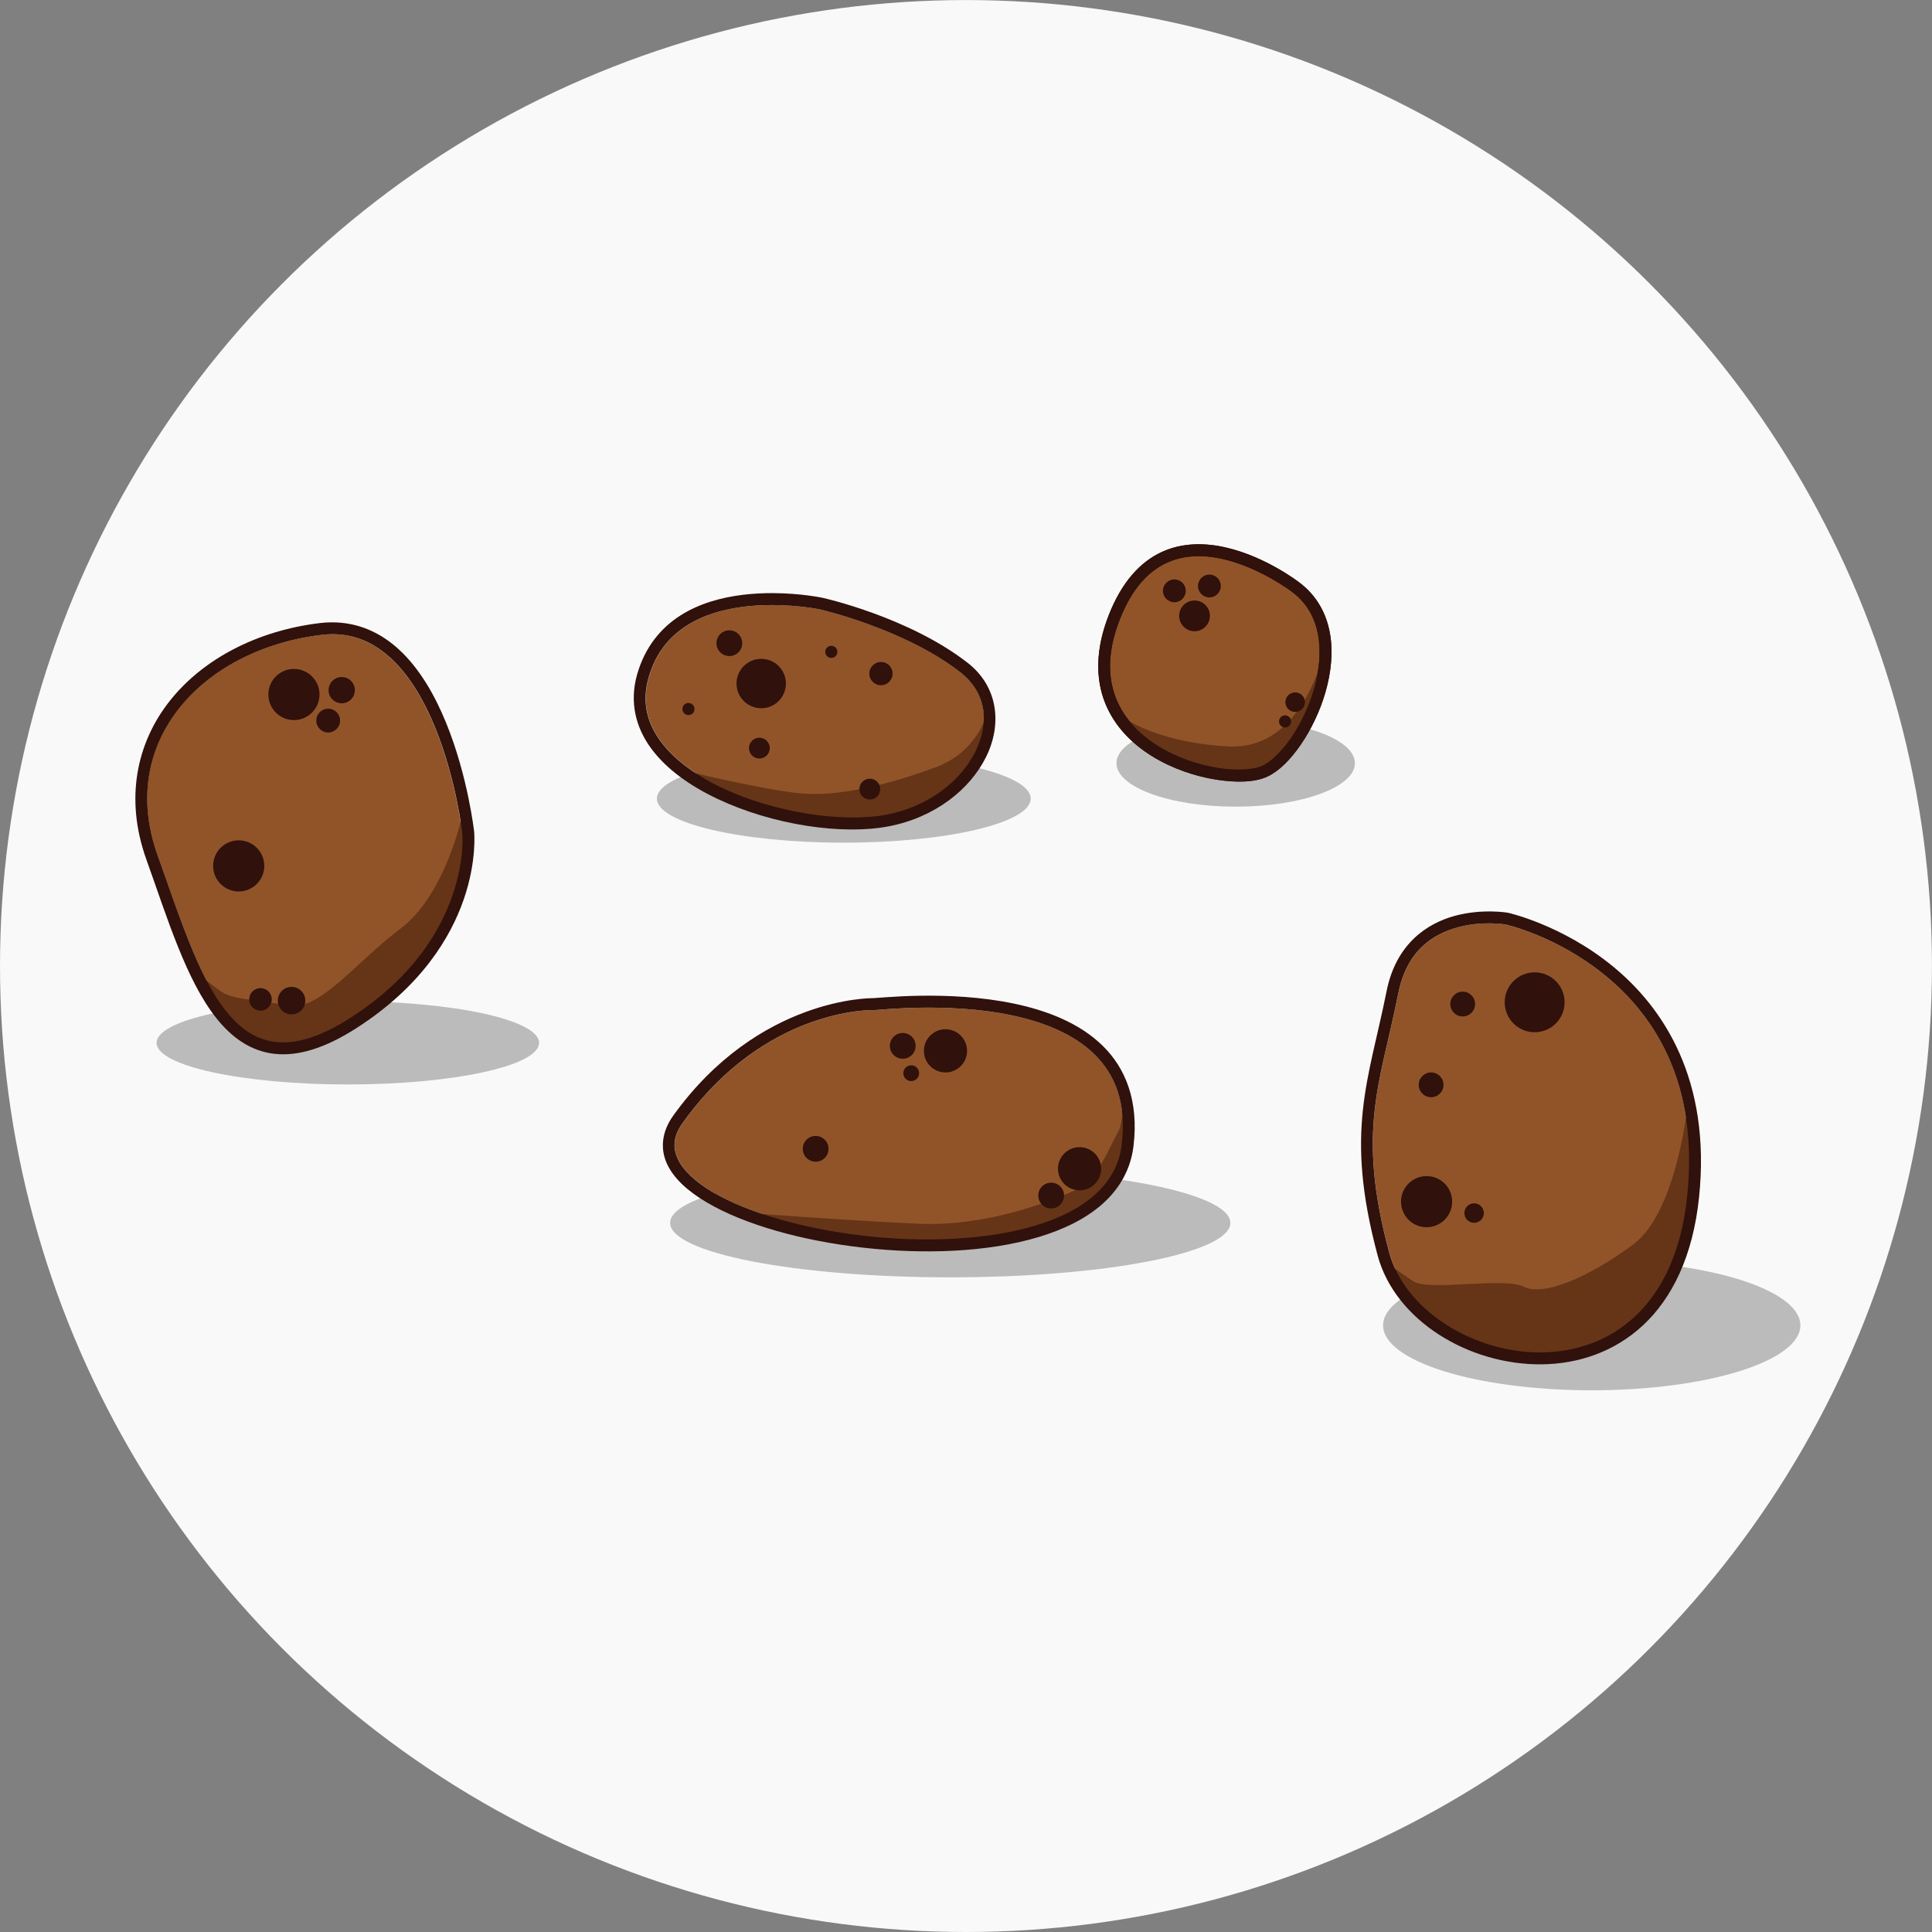 <svg width="174.09" height="174.09" version="1.1" viewBox="0 0 46.061 46.061" xmlns="http://www.w3.org/2000/svg">
 <rect x="0" y="0" width="46.061" height="46.061" fill="#808080" stroke="none"/>
 <g transform="translate(-106.28 -71.075)">
  <circle cx="129.31" cy="94.106" r="23.03" fill="#f9f9f9"/>
  <g transform="matrix(.633 0 0 .633 47.867 33.626)">
   <g>
    <ellipse cx="128.07" cy="105.22" rx="10.55" ry="2.05" opacity=".252"/>
    <ellipse cx="138.82" cy="87.906" rx="4.49" ry="1.637" opacity=".252"/>
    <ellipse cx="124.06" cy="89.239" rx="7.039" ry="1.66" opacity=".252"/>
    <ellipse cx="105.38" cy="98.439" rx="7.203" ry="1.567" opacity=".252"/>
    <ellipse cx="152.23" cy="109.08" rx="7.858" ry="2.444" opacity=".252"/>
   </g>
   <g shape-rendering="auto">
    <path d="m138.43 79.778c-0.767-0.173-1.618-0.189-2.408 0.18s-1.498 1.118-1.994 2.398c-0.496 1.282-0.481 2.375-0.135 3.26 0.346 0.885 1.011 1.553 1.777 2.027 0.766 0.474 1.636 0.76 2.418 0.883 0.782 0.123 1.471 0.099 1.932-0.119 0.442-0.209 0.869-0.644 1.254-1.205 0.385-0.561 0.721-1.253 0.93-1.984 0.209-0.732 0.293-1.505 0.16-2.228-0.133-0.723-0.49-1.395-1.145-1.887 0 0-1.254-0.979-2.789-1.324z" color="#000000" color-rendering="auto" dominant-baseline="auto" fill="#30110b" image-rendering="auto" solid-color="#000000" style="font-feature-settings:normal;font-variant-alternates:normal;font-variant-caps:normal;font-variant-ligatures:normal;font-variant-numeric:normal;font-variant-position:normal;isolation:auto;mix-blend-mode:normal;shape-padding:0;text-decoration-color:#000000;text-decoration-line:none;text-decoration-style:solid;text-indent:0;text-orientation:mixed;text-transform:none;white-space:normal"/>
    <g fill="#915429">
     <path d="m126.96 97.114c0.973-0.014 2.219 0.035 3.416 0.285 1.197 0.25 2.338 0.701 3.119 1.463 0.781 0.762 1.227 1.828 1.035 3.416-0.092 0.766-0.447 1.381-1.012 1.885-0.564 0.504-1.342 0.891-2.256 1.164-1.828 0.547-4.195 0.635-6.438 0.379-2.242-0.256-4.362-0.857-5.693-1.643-0.665-0.393-1.126-0.831-1.322-1.262-0.196-0.43-0.168-0.854 0.193-1.357 3.116-4.341 7.146-4.238 7.146-4.238h6e-3c0.108 0 0.279-0.02 0.59-0.041s0.728-0.044 1.215-0.051z" color="#000000" color-rendering="auto" dominant-baseline="auto" image-rendering="auto" solid-color="#000000" style="font-feature-settings:normal;font-variant-alternates:normal;font-variant-caps:normal;font-variant-ligatures:normal;font-variant-numeric:normal;font-variant-position:normal;isolation:auto;mix-blend-mode:normal;shape-padding:0;text-decoration-color:#000000;text-decoration-line:none;text-decoration-style:solid;text-indent:0;text-orientation:mixed;text-transform:none;white-space:normal"/>
     <path d="m148.99 93.98c0.016 0.004 1.931 0.433 3.748 1.92 1.825 1.493 3.536 4.02 3.09 8.312-0.222 2.139-0.967 3.596-1.961 4.527-0.994 0.931-2.247 1.346-3.523 1.359-2.553 0.027-5.154-1.58-5.742-3.772-1.235-4.603-0.34-6.33 0.344-9.75 0.324-1.621 1.308-2.236 2.244-2.49 0.937-0.254 1.801-0.107 1.801-0.107z" color="#000000" color-rendering="auto" dominant-baseline="auto" image-rendering="auto" solid-color="#000000" style="font-feature-settings:normal;font-variant-alternates:normal;font-variant-caps:normal;font-variant-ligatures:normal;font-variant-numeric:normal;font-variant-position:normal;isolation:auto;mix-blend-mode:normal;shape-padding:0;text-decoration-color:#000000;text-decoration-line:none;text-decoration-style:solid;text-indent:0;text-orientation:mixed;text-transform:none;white-space:normal"/>
     <path d="m138.33 80.215c1.407 0.317 2.615 1.24 2.615 1.24v2e-3h2e-3c0.563 0.422 0.858 0.98 0.975 1.613s0.044 1.342-0.15 2.023c-0.195 0.681-0.511 1.334-0.867 1.853-0.356 0.519-0.759 0.902-1.078 1.053-0.301 0.142-0.941 0.197-1.668 0.082-0.727-0.115-1.547-0.384-2.252-0.82-0.705-0.437-1.295-1.034-1.598-1.809-0.302-0.774-0.328-1.735 0.137-2.936 0.465-1.202 1.094-1.84 1.768-2.154 0.674-0.314 1.414-0.307 2.117-0.148z" color="#000000" color-rendering="auto" dominant-baseline="auto" image-rendering="auto" solid-color="#000000" style="font-feature-settings:normal;font-variant-alternates:normal;font-variant-caps:normal;font-variant-ligatures:normal;font-variant-numeric:normal;font-variant-position:normal;isolation:auto;mix-blend-mode:normal;shape-padding:0;text-decoration-color:#000000;text-decoration-line:none;text-decoration-style:solid;text-indent:0;text-orientation:mixed;text-transform:none;white-space:normal"/>
     <path d="m120.31 82.01c1.496-0.185 2.863 0.105 2.865 0.105h2e-3c3e-3 7e-4 3.174 0.727 5.275 2.361 1 0.778 1.104 1.915 0.568 2.996s-1.739 2.065-3.356 2.373c-1.608 0.306-4.172-0.065-6.148-0.994-0.988-0.465-1.83-1.067-2.346-1.768-0.516-0.701-0.719-1.486-0.457-2.402 0.266-0.931 0.786-1.541 1.43-1.955 0.644-0.414 1.418-0.624 2.166-0.717z" color="#000000" color-rendering="auto" dominant-baseline="auto" image-rendering="auto" solid-color="#000000" style="font-feature-settings:normal;font-variant-alternates:normal;font-variant-caps:normal;font-variant-ligatures:normal;font-variant-numeric:normal;font-variant-position:normal;isolation:auto;mix-blend-mode:normal;shape-padding:0;text-decoration-color:#000000;text-decoration-line:none;text-decoration-style:solid;text-indent:0;text-orientation:mixed;text-transform:none;white-space:normal"/>
     <path d="m104.37 83.074c1.095-0.134 1.945 0.241 2.648 0.898 0.703 0.657 1.243 1.604 1.641 2.578 0.796 1.948 1.027 3.978 1.027 3.978l-2e-3 -2e-3s0.106 0.977-0.365 2.35c-0.471 1.372-1.514 3.12-3.852 4.623-1.163 0.747-2.081 0.992-2.822 0.904s-1.337-0.504-1.865-1.168c-1.058-1.329-1.773-3.638-2.568-5.854-0.77-2.144-0.361-4.059 0.799-5.533 1.16-1.474 3.088-2.498 5.359-2.775z" color="#000000" color-rendering="auto" dominant-baseline="auto" image-rendering="auto" solid-color="#000000" style="font-feature-settings:normal;font-variant-alternates:normal;font-variant-caps:normal;font-variant-ligatures:normal;font-variant-numeric:normal;font-variant-position:normal;isolation:auto;mix-blend-mode:normal;shape-padding:0;text-decoration-color:#000000;text-decoration-line:none;text-decoration-style:solid;text-indent:0;text-orientation:mixed;text-transform:none;white-space:normal"/>
    </g>
   </g>
   <g fill="#30110b">
    <circle cx="137.83" cy="81.232" r=".43"/>
    <circle cx="136.51" cy="81.414" r=".43"/>
    <circle cx="137.27" cy="82.357" r=".579"/>
   </g>
   <path d="m142.21 83.439s-0.725 3.999-3.672 3.835c-2.947-0.164-4.163-1.24-4.163-1.24l1.333 1.286 1.286 0.631 1.847 0.421 1.356-0.21 1.24-1.59 0.725-1.731z" fill="#663417"/>
   <g fill="#30110b">
    <path d="m137.54 79.661c-0.506-0.014-1.024 0.066-1.517 0.296-0.79 0.368-1.499 1.118-1.994 2.398-0.496 1.282-0.481 2.375-0.135 3.26 0.346 0.885 1.011 1.553 1.778 2.027 0.766 0.474 1.636 0.76 2.418 0.883 0.782 0.123 1.471 0.099 1.932-0.119 0.442-0.209 0.869-0.644 1.254-1.205 0.385-0.561 0.72-1.253 0.93-1.984 0.209-0.732 0.293-1.505 0.16-2.228-0.133-0.723-0.49-1.395-1.145-1.887 0 0-1.254-0.979-2.789-1.325-0.288-0.065-0.587-0.108-0.891-0.116zm-0.01 0.449c0.269 0.008 0.538 0.046 0.801 0.105 1.407 0.317 2.615 1.24 2.615 1.24v0.002h2e-3c0.563 0.422 0.858 0.979 0.975 1.613 0.116 0.634 0.044 1.342-0.15 2.024-0.195 0.681-0.511 1.334-0.867 1.854-0.356 0.519-0.76 0.902-1.079 1.053-0.301 0.142-0.941 0.197-1.668 0.082-0.727-0.115-1.547-0.384-2.252-0.821-0.705-0.437-1.295-1.034-1.598-1.809-0.302-0.774-0.328-1.735 0.137-2.935 0.465-1.202 1.094-1.84 1.767-2.154 0.421-0.196 0.868-0.267 1.316-0.254z" color="#000000" color-rendering="auto" dominant-baseline="auto" image-rendering="auto" shape-rendering="auto" solid-color="#000000" style="font-feature-settings:normal;font-variant-alternates:normal;font-variant-caps:normal;font-variant-ligatures:normal;font-variant-numeric:normal;font-variant-position:normal;isolation:auto;mix-blend-mode:normal;shape-padding:0;text-decoration-color:#000000;text-decoration-line:none;text-decoration-style:solid;text-indent:0;text-orientation:mixed;text-transform:none;white-space:normal"/>
    <circle cx="141.06" cy="85.607" r=".368"/>
    <circle cx="140.68" cy="86.332" r=".228"/>
   </g>
   <path d="m129.46 85.988s-0.304 1.473-1.964 2.081c-1.66 0.608-3.648 1.146-5.215 0.959-1.567-0.187-4.233-0.842-4.233-0.842l1.941 1.123 2.455 0.608 2.83 0.187 2.339-0.702 1.497-1.38z" fill="#663417"/>
   <g fill="#30110b">
    <circle cx="120.95" cy="84.906" r=".93"/>
    <circle cx="123.59" cy="83.713" r=".228"/>
    <circle cx="125.46" cy="84.532" r=".438"/>
    <circle cx="120.88" cy="87.338" r=".392"/>
    <circle cx="118.21" cy="85.865" r=".228"/>
    <circle cx="119.75" cy="83.386" r=".485"/>
    <circle cx="125.04" cy="88.881" r=".228"/>
    <circle cx="125.04" cy="88.881" r=".392"/>
    <path d="m121.39 81.5c-0.357-0.001-0.745 0.016-1.141 0.065-0.793 0.098-1.633 0.321-2.355 0.785-0.722 0.464-1.322 1.177-1.617 2.209-0.299 1.045-0.053 2.003 0.527 2.791 0.58 0.788 1.482 1.422 2.516 1.908 2.068 0.973 4.669 1.362 6.424 1.027 1.748-0.333 3.069-1.391 3.674-2.613 0.606-1.222 0.466-2.645-0.696-3.549-2.223-1.729-5.453-2.445-5.453-2.445h-2e-3s-0.805-0.174-1.877-0.178zm-8e-3 0.449c1.016 0.004 1.786 0.167 1.787 0.167h2e-3c3e-3 7.01e-4 3.174 0.727 5.275 2.362 1 0.778 1.104 1.915 0.568 2.996-0.536 1.081-1.739 2.066-3.355 2.373-1.608 0.306-4.172-0.065-6.149-0.994-0.988-0.465-1.83-1.067-2.346-1.768-0.516-0.701-0.719-1.486-0.457-2.402 0.266-0.931 0.786-1.541 1.43-1.955 0.644-0.414 1.417-0.624 2.166-0.717 0.374-0.046 0.74-0.063 1.079-0.061z" color="#000000" color-rendering="auto" dominant-baseline="auto" image-rendering="auto" shape-rendering="auto" solid-color="#000000" style="font-feature-settings:normal;font-variant-alternates:normal;font-variant-caps:normal;font-variant-ligatures:normal;font-variant-numeric:normal;font-variant-position:normal;isolation:auto;mix-blend-mode:normal;shape-padding:0;text-decoration-color:#000000;text-decoration-line:none;text-decoration-style:solid;text-indent:0;text-orientation:mixed;text-transform:none;white-space:normal"/>
   </g>
   <path d="m155.88 100.49s-0.384 4.282-2.091 5.545c-1.707 1.263-3.398 1.961-4.123 1.587s-3.585 0.188-4.169-0.21c-0.585-0.398-1.123-0.772-1.123-0.772l1.263 1.918 1.988 1.24 2.993 0.514 3.11-0.959 1.59-2.151 0.935-3.414z" fill="#663417"/>
   <g fill="#30110b">
    <circle cx="150.08" cy="96.911" r="1.128"/>
    <circle cx="147.37" cy="96.977" r=".467"/>
    <circle cx="146.18" cy="100.02" r=".467"/>
    <circle cx="146.01" cy="104.42" r=".467"/>
    <circle cx="146.01" cy="104.42" r=".963"/>
    <circle cx="147.8" cy="104.85" r=".367"/>
    <path d="m148.46 93.49c-0.368-0.006-0.867 0.024-1.39 0.166-1.046 0.284-2.211 1.057-2.566 2.834-0.675 3.375-1.595 5.271-0.338 9.955 0.658 2.452 3.438 4.131 6.18 4.102 1.371-0.015 2.743-0.465 3.826-1.48s1.869-2.587 2.1-4.809c0.46-4.429-1.339-7.14-3.252-8.705-1.913-1.565-3.943-2.014-3.943-2.014h-6e-3l-6e-3 -0.002s-0.237-0.041-0.605-0.047zm-0.021 0.449c0.333 0.005 0.549 0.041 0.549 0.041 0.016 0.004 1.931 0.433 3.748 1.92 1.825 1.493 3.536 4.02 3.09 8.312-0.222 2.139-0.967 3.596-1.961 4.527-0.994 0.931-2.247 1.346-3.523 1.36-2.553 0.027-5.154-1.581-5.742-3.772-1.235-4.603-0.34-6.329 0.344-9.75 0.324-1.621 1.307-2.236 2.244-2.49 0.468-0.127 0.918-0.154 1.252-0.149z" color="#000000" color-rendering="auto" dominant-baseline="auto" image-rendering="auto" shape-rendering="auto" solid-color="#000000" style="font-feature-settings:normal;font-variant-alternates:normal;font-variant-caps:normal;font-variant-ligatures:normal;font-variant-numeric:normal;font-variant-position:normal;isolation:auto;mix-blend-mode:normal;shape-padding:0;text-decoration-color:#000000;text-decoration-line:none;text-decoration-style:solid;text-indent:0;text-orientation:mixed;text-transform:none;white-space:normal"/>
   </g>
   <path d="m109.68 89.903s-0.631 2.97-2.315 4.233c-1.684 1.263-3.064 3.134-4.233 2.9-1.169-0.234-2.128-0.21-2.572-0.561-0.444-0.351-0.982-0.702-0.982-0.702l1.052 1.731 1.544 1.029 2.105-0.117 3.321-2.105 1.684-2.526 0.655-2.455z" fill="#663417"/>
   <g fill="#30110b">
    <circle cx="105.15" cy="85.155" r=".495"/>
    <circle cx="103.35" cy="85.319" r=".963"/>
    <circle cx="101.27" cy="91.774" r=".963"/>
    <circle cx="104.64" cy="86.301" r=".448"/>
    <circle cx="102.09" cy="96.802" r=".425"/>
    <circle cx="103.26" cy="96.848" r=".518"/>
    <path d="m104.77 82.6c-0.146 7.94e-4 -0.296 0.01-0.45 0.029-2.373 0.289-4.409 1.36-5.656 2.943-1.247 1.584-1.687 3.69-0.871 5.963 0.79 2.201 1.49 4.534 2.641 5.981 0.576 0.723 1.284 1.23 2.164 1.334s1.901-0.191 3.117-0.973c2.42-1.556 3.535-3.398 4.035-4.853 0.5-1.455 0.387-2.543 0.387-2.543s-0.231-2.079-1.057-4.099c-0.413-1.01-0.974-2.011-1.75-2.736-0.679-0.634-1.535-1.051-2.561-1.045zm5e-3 0.448c0.906-0.009 1.634 0.351 2.249 0.926 0.703 0.657 1.243 1.604 1.641 2.578 0.796 1.948 1.027 3.979 1.027 3.979l-2e-3 -2e-3s0.106 0.977-0.365 2.349c-0.471 1.372-1.514 3.12-3.852 4.623-1.163 0.747-2.081 0.992-2.822 0.904s-1.337-0.504-1.865-1.168c-1.058-1.329-1.773-3.638-2.568-5.853-0.77-2.144-0.361-4.059 0.799-5.533 1.16-1.474 3.088-2.499 5.359-2.776 0.137-0.017 0.27-0.026 0.399-0.027z" color="#000000" color-rendering="auto" dominant-baseline="auto" image-rendering="auto" shape-rendering="auto" solid-color="#000000" style="font-feature-settings:normal;font-variant-alternates:normal;font-variant-caps:normal;font-variant-ligatures:normal;font-variant-numeric:normal;font-variant-position:normal;isolation:auto;mix-blend-mode:normal;shape-padding:0;text-decoration-color:#000000;text-decoration-line:none;text-decoration-style:solid;text-indent:0;text-orientation:mixed;text-transform:none;white-space:normal"/>
   </g>
   <path d="m134.58 100.34s0.047 1.076-0.21 1.497c-0.257 0.421-0.748 1.777-1.59 2.151s-3.251 1.38-5.917 1.263-6.642-0.421-6.642-0.421l2.058 0.748 3.531 0.538 4.981-0.327 3.134-1.544 0.772-1.731 0.07-1.473z" fill="#663417"/>
   <g fill="#30110b">
    <circle cx="127.89" cy="98.74" r=".813"/>
    <circle cx="126.28" cy="98.552" r=".485"/>
    <circle cx="126.6" cy="99.581" r=".298"/>
    <circle cx="123" cy="102.43" r=".485"/>
    <circle cx="131.87" cy="104.19" r=".485"/>
    <circle cx="132.94" cy="103.18" r=".813"/>
    <path d="m126.95 96.664c-0.497 0.007-0.924 0.031-1.24 0.053-0.316 0.021-0.553 0.039-0.559 0.039-6e-3 -9.8e-5 -4.292-0.065-7.516 4.426-0.432 0.601-0.494 1.244-0.238 1.805 0.256 0.561 0.791 1.041 1.502 1.461 1.423 0.84 3.583 1.442 5.871 1.703 2.288 0.261 4.701 0.179 6.617-0.395 0.958-0.287 1.795-0.696 2.426-1.26 0.631-0.564 1.052-1.29 1.158-2.166 0.205-1.697-0.295-2.938-1.168-3.789-0.873-0.852-2.094-1.322-3.34-1.582-1.246-0.26-2.52-0.309-3.514-0.295zm6e-3 0.45c0.973-0.014 2.22 0.035 3.416 0.285 1.197 0.25 2.338 0.701 3.119 1.463 0.781 0.762 1.227 1.829 1.035 3.416-0.092 0.766-0.448 1.38-1.012 1.885-0.564 0.504-1.342 0.891-2.256 1.164-1.828 0.547-4.196 0.635-6.438 0.379-2.242-0.256-4.362-0.857-5.693-1.643-0.665-0.393-1.126-0.831-1.322-1.261-0.196-0.43-0.168-0.854 0.193-1.357 3.116-4.341 7.147-4.239 7.147-4.239h6e-3c0.108 0 0.279-0.02 0.59-0.041 0.311-0.021 0.729-0.044 1.215-0.051z" color="#000000" color-rendering="auto" dominant-baseline="auto" image-rendering="auto" shape-rendering="auto" solid-color="#000000" style="font-feature-settings:normal;font-variant-alternates:normal;font-variant-caps:normal;font-variant-ligatures:normal;font-variant-numeric:normal;font-variant-position:normal;isolation:auto;mix-blend-mode:normal;shape-padding:0;text-decoration-color:#000000;text-decoration-line:none;text-decoration-style:solid;text-indent:0;text-orientation:mixed;text-transform:none;white-space:normal"/>
   </g>
  </g>
 </g>
</svg>
